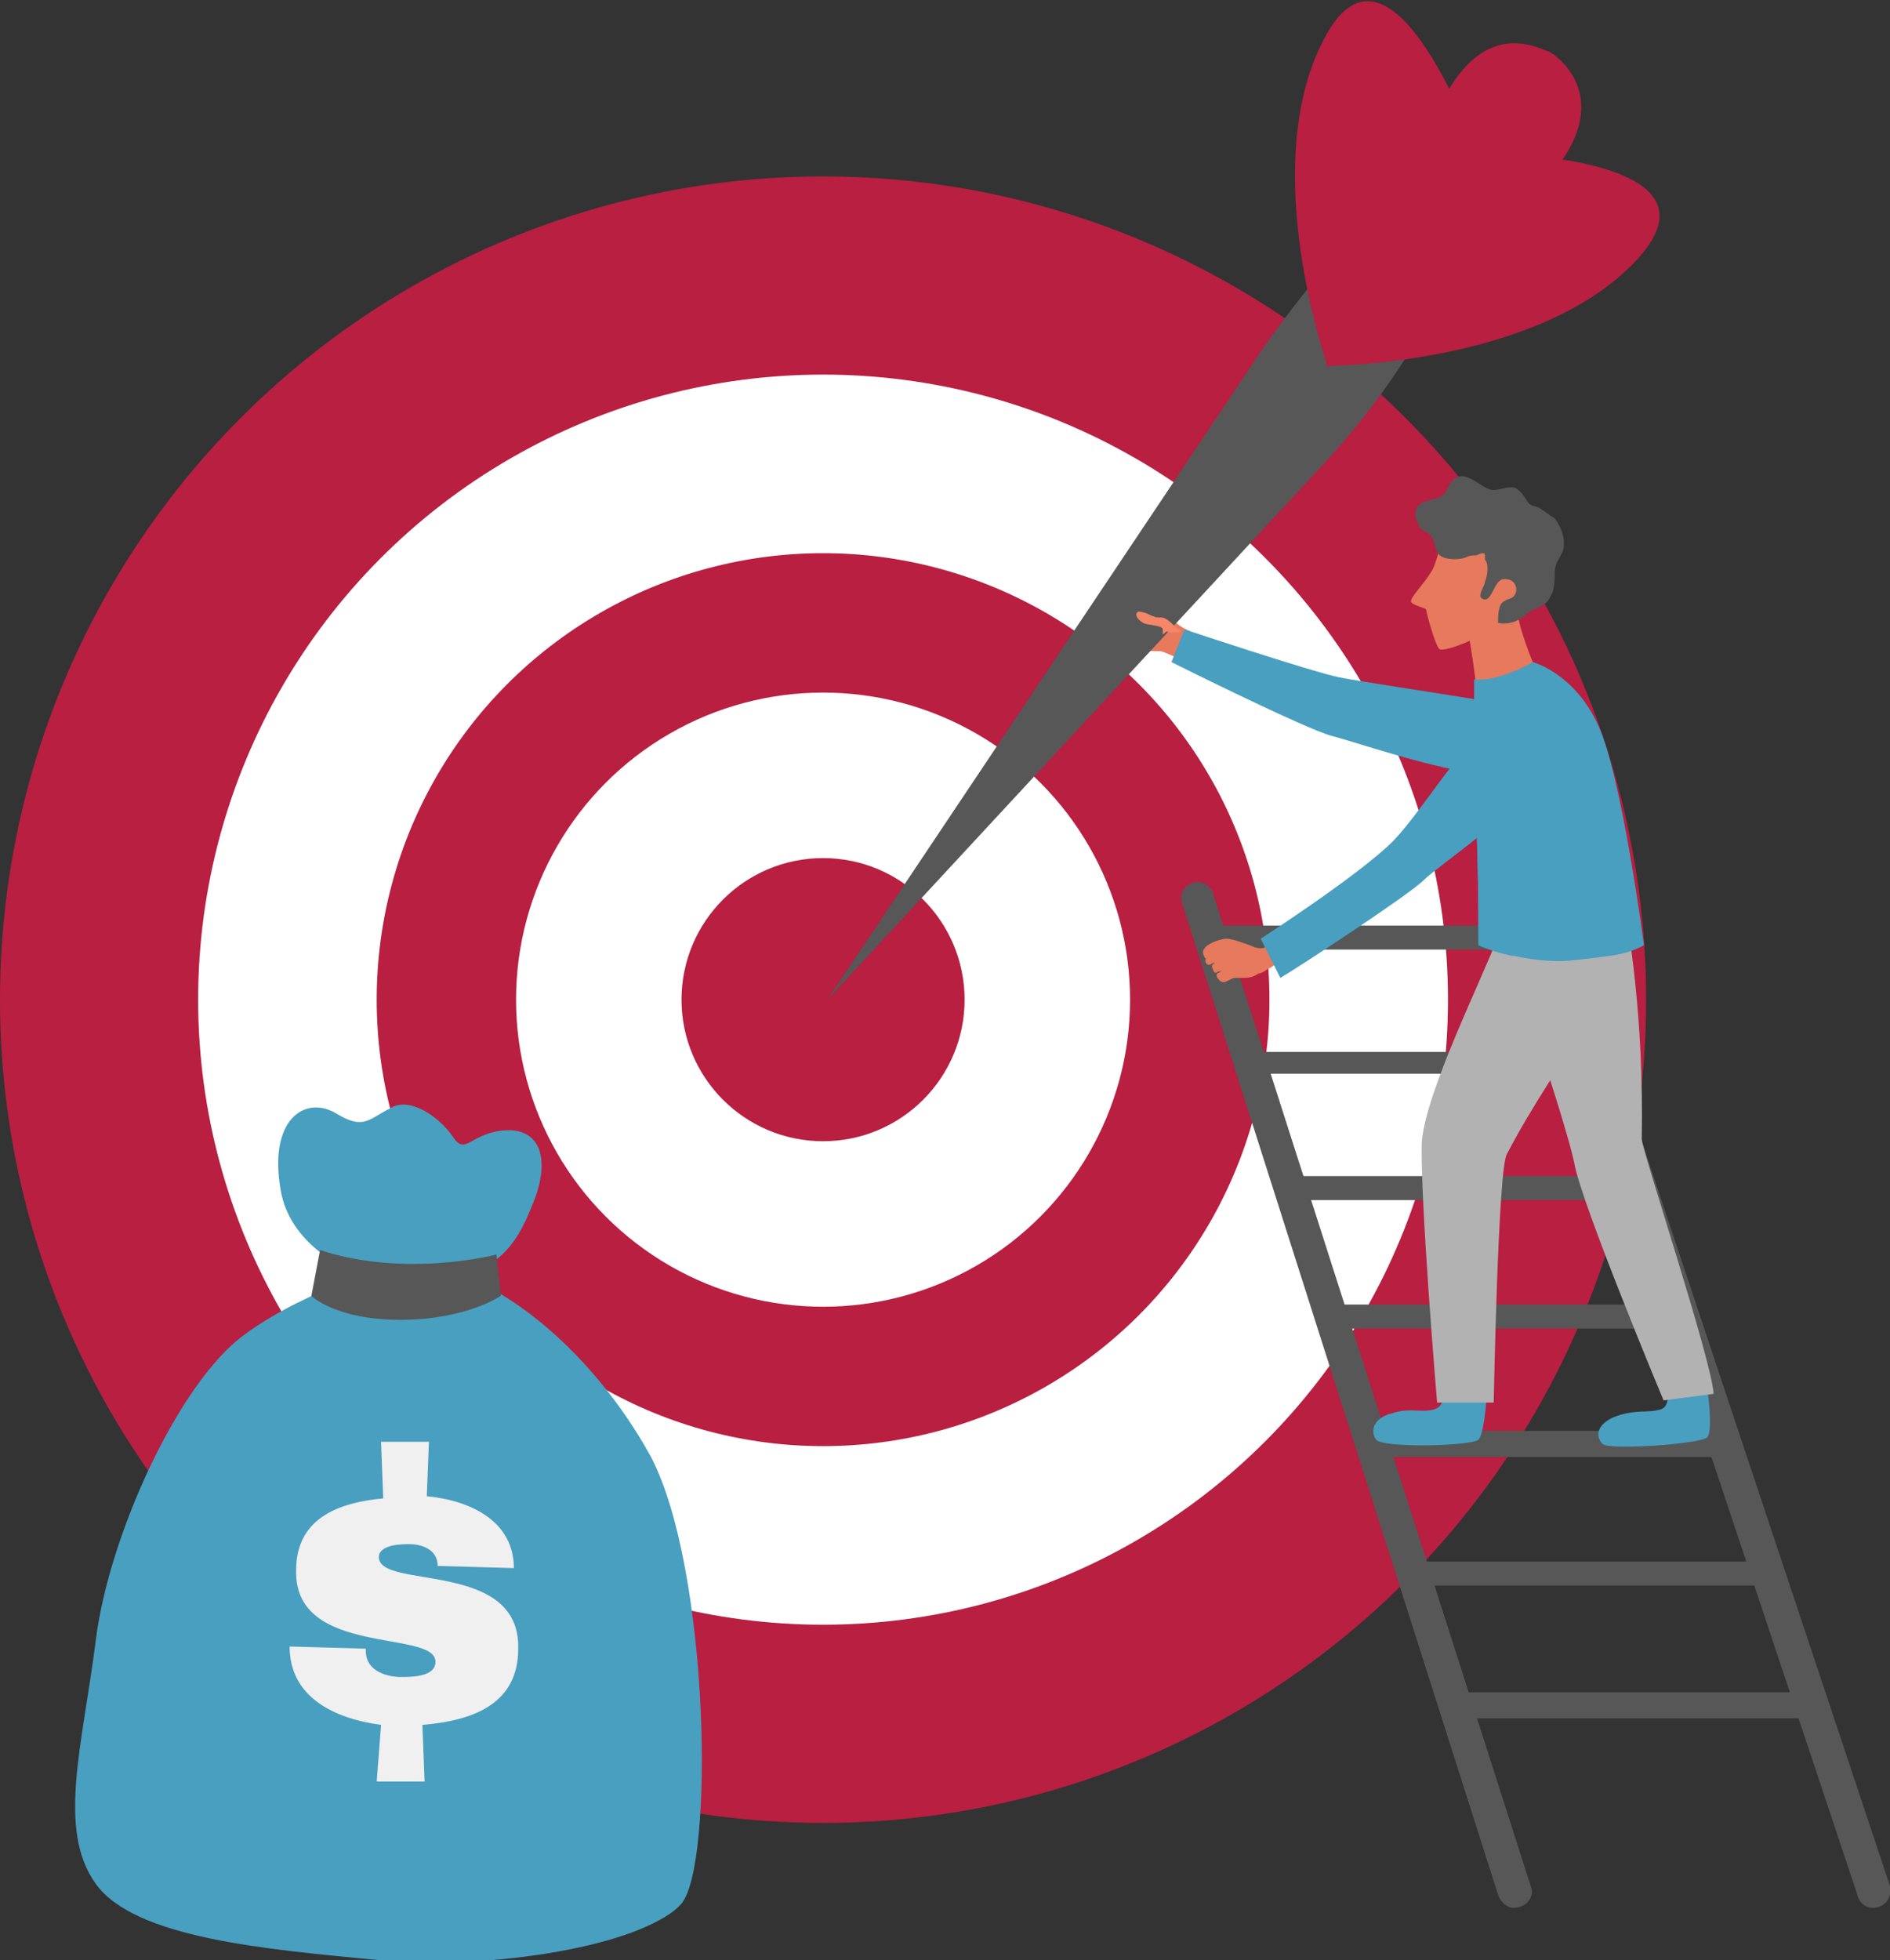 <?xml version="1.0" encoding="utf-8"?>
<!-- Generator: Adobe Illustrator 24.3.0, SVG Export Plug-In . SVG Version: 6.00 Build 0)  -->
<svg version="1.1" id="Layer_1" xmlns="http://www.w3.org/2000/svg" x="0px" y="0px" viewBox="0 0 86.8 90" style="enable-background:new 0 0 86.8 90;" xml:space="preserve">
<rect x="0" y="0" width="86.8" height="90" fill="#333333" stroke="none"/>
<style type="text/css">
	.st0{fill:#B81F40;}
	.st1{fill:#FFFFFF;}
	.st2{fill:#E7795D;}
	.st3{fill:#489FC0;}
	.st4{fill:#575757;}
	.st5{fill:#B2B2B2;}
	.st6{fill:#F58668;}
	.st7{fill:#F0F0F0;}
</style>
<circle class="st0" cx="37.8" cy="45.9" r="37.8"/>
<circle class="st1" cx="37.8" cy="45.9" r="28.7"/>
<circle class="st0" cx="37.8" cy="45.9" r="20.5"/>
<circle class="st1" cx="37.8" cy="45.9" r="14.1"/>
<circle class="st0" cx="37.8" cy="45.9" r="6.5"/>
<path class="st2" d="M54.7,29c0,0-0.6,1.3-0.5,1.3s-0.8-0.4-0.9-0.4c-0.1,0-0.8,0-1.1-0.1c-0.3-0.1-0.5-0.3-0.6-0.3
	c-0.1-0.1-0.3-0.3-0.1-0.3c0.1,0,0.3,0.1,0.4,0.2c0.1,0,0.4,0,0.4,0s-0.1-0.1-0.4-0.1c-0.3-0.1-0.7-0.3-0.8-0.4
	c-0.1-0.1-0.1-0.3,0.2-0.2c0.3,0,0.5,0.2,0.5,0.2c0,0,0.5,0.2,0.5,0.2s-0.4-0.1-0.5-0.2c-0.1-0.1-0.5-0.2-0.8-0.3
	c-0.2-0.1-0.2-0.4,0-0.4c0.2,0,0.7,0.3,0.8,0.3s0.5,0.2,0.5,0.2s-0.5-0.2-0.5-0.3s-0.6-0.2-0.6-0.4c0-0.1,0-0.2,0.2-0.2
	c0.2,0,0.5,0.1,0.6,0.2c0.1,0.1,0.8,0.4,1,0.4c0.1,0,0.3,0,0.3-0.2l0.2-0.5c0,0,0.2,0.1,0.3,0.5C53.8,28.5,54.2,28.8,54.7,29z"/>
<g>
	<g>
		<path class="st3" d="M69.7,34.3c0-1.1-0.9-2-2-2.2c-1.8-0.3-5.2-0.8-6.2-1c-1.4-0.3-7.1-2.2-7.1-2.2l-0.6,1.5c0,0,6.2,3.1,7.4,3.4
			s6.9,2.3,8,1.6C69.6,35.2,69.7,34.8,69.7,34.3z"/>
	</g>
</g>
<g>
	<polygon class="st4" points="74.3,49.3 73.9,48.3 57.7,48.3 58.1,49.3 	"/>
	<polygon class="st4" points="76.2,55.1 75.9,54 59.5,54 59.9,55.1 	"/>
	<polygon class="st4" points="71.8,43.6 71.5,42.5 55.3,42.5 55.6,43.6 	"/>
	<polygon class="st4" points="78.2,61 77.8,59.9 61.4,59.9 61.8,61 	"/>
	<polygon class="st4" points="80.1,66.9 79.8,65.7 63.3,65.7 63.6,66.9 	"/>
	<polygon class="st4" points="82.1,72.8 81.7,71.7 65.2,71.7 65.5,72.8 	"/>
	<polygon class="st4" points="84.1,78.9 83.8,77.7 67.1,77.7 67.5,78.9 	"/>
	<path class="st4" d="M86,87.6L86,87.6c0.6,0,0.9-0.5,0.8-1L71.6,41c-0.1-0.3-0.4-0.5-0.7-0.5h-1.1L85.3,87
		C85.4,87.4,85.7,87.6,86,87.6z"/>
	<path class="st4" d="M69.5,87.6L69.5,87.6c0.6,0,1-0.5,0.8-1L55.7,41c-0.1-0.3-0.4-0.5-0.7-0.5h0c-0.5,0-0.9,0.5-0.7,1L68.8,87
		C68.9,87.3,69.2,87.6,69.5,87.6z"/>
</g>
<path class="st2" d="M69.5,27.2c0,0-0.1,0.1-0.1,0.1c-0.3,0.3-0.7,0.6-1,0.9c-0.2,0.2-0.6,0.3-0.8,0.4c-0.1,0.1-0.2,0.1-0.2,0.2
	c0.1,0.6,0.4,2.3,0.4,3c0,0,2.1-0.1,2.8-1C70.5,30.8,69.6,28.5,69.5,27.2z"/>
<path class="st2" d="M68.4,30.6c0.1-0.6,0.5-1.2,0.9-1.5c0.2-0.1,0.3-0.3,0.5-0.4c-0.1-0.5-0.3-1.1-0.3-1.5c0,0-0.1,0.1-0.1,0.1
	c-0.3,0.3-0.7,0.6-1,0.9c-0.2,0.2-0.6,0.3-0.8,0.4c-0.1,0.1-0.2,0.1-0.2,0.2c0.1,0.6,0.4,2.3,0.4,3c0,0,0.4,0,0.8-0.1
	C68.3,31.3,68.3,31,68.4,30.6z"/>
<path class="st3" d="M68.3,63.8c0,0-0.1,2-0.4,2.3c-0.3,0.3-4.4,0.4-4.7,0c-0.3-0.4-0.1-1,0.7-1.2c0.9-0.3,1.4,0,2-0.2
	c0.6-0.2,0.4-1.2,0.4-1.2L68.3,63.8z"/>
<path class="st3" d="M78.4,63.7c0,0,0.3,2,0,2.3c-0.3,0.3-4.5,0.6-4.8,0.3c-0.4-0.4-0.2-1,0.7-1.3c0.9-0.3,1.4-0.1,2-0.3
	c0.5-0.2,0.2-1.1,0.2-1.1L78.4,63.7z"/>
<g>
	<path class="st5" d="M75.4,52.3c0.1-5.7-0.6-9.6-0.9-11.4c-0.7,0-1.4,0.1-2,0.4c-1.2,0.6-2.5,1.1-3.7,1.7c1,2.1,3.2,8.9,3.5,10.4
		c0.3,1.8,4.1,10.9,4.1,10.9l2.3-0.3C78.6,62.4,75.4,52.8,75.4,52.3z"/>
	<path class="st5" d="M70.8,42.1c-0.7,0.3-1.3,0.6-2,0.8c1,2.1,2.8,7.8,3.2,9.3c0.3-1,1.8-3.3,2.4-5.8c0.4-1.7,0.5-3.4,0.2-5.2
		c0,0,0,0,0,0C73.4,41.3,72.1,41.4,70.8,42.1z"/>
	<path class="st5" d="M72.5,41.8c-0.9,0.3-2.5,0.7-3.7,1.2c-0.8,2.1-3.3,7.1-3.5,9.4c-0.1,2.5,0.7,12,0.7,12h2.6
		c0,0,0.2-10.7,0.6-11.4c1.2-2.3,2.5-4.1,3.3-5.5c1.3-2.4,1.7-3.9,1.9-5c0.1-0.5,0.5-2.1-0.3-2.6C73.4,40,73.2,41.5,72.5,41.8z"/>
</g>
<g>
	<path class="st3" d="M67.9,43.4c0,0,2.2,0.9,4.3,0.7c1.6-0.2,2.4-0.2,3.3-0.7c0,0-1-7.7-2.1-10.1c-1.1-2.4-3-2.9-3-2.9
		s-1.5,0.9-2.7,0.8c0,0,0,4.7,0.1,6.6C67.9,39.8,67.9,43.4,67.9,43.4z"/>
	<path class="st3" d="M67.7,37.2c0-0.2,0-0.4,0-0.7c0,0,0-0.1,0-0.1c0-0.2,0-0.5,0-0.7c0,0,0-0.1,0-0.1c0-0.3,0-0.5,0-0.8
		c0,0,0,0,0,0c0.1,0,0.2,0,0.3,0c0.8-0.1,1.4-0.6,2.1-1c0.1-0.1,0.2-0.1,0.3-0.2c0.1,1-0.3,2.2-0.5,3.1c-0.5,2.2-0.8,5-0.4,7.2
		c-1-0.2-1.6-0.5-1.6-0.5s0-3.7-0.1-5.6c0-0.2,0-0.4,0-0.6C67.8,37.3,67.8,37.2,67.7,37.2z"/>
</g>
<path class="st2" d="M70.5,25.3c0,0-0.9-1.8-2-1.8c-1.2,0.1-1.9,0.3-2.1,0.7c-0.2,0.5-0.4,1.7-0.7,2.1c-0.3,0.5-0.9,1.1-0.9,1.3
	c0,0.2,0.7,0.3,0.7,0.4s0.4,1.6,0.6,1.8c0.2,0.2,2.5-0.7,2.8-1.4C69.3,27.7,70.6,26.4,70.5,25.3z"/>
<path class="st4" d="M68.1,25.4c-0.1,0-0.3,0.1-0.3,0.1c-0.2,0-0.3,0-0.5,0.1c-0.3,0.1-0.7,0.1-1,0c-0.5-0.2-0.3-0.7-0.6-1
	c-0.1-0.2-0.4-0.2-0.5-0.4C65.1,24,65,23.8,65,23.6c0-0.5,0.5-0.6,0.9-0.7c0.5-0.1,0.5-0.4,0.7-0.7c0.6-0.9,1.4,0.3,2,0.3
	c0.3,0,0.7-0.2,1-0.1c0.3,0.2,0.4,0.4,0.6,0.7c0.2,0.2,0.4,0.1,0.6,0.3c0.2,0.1,0.4,0.3,0.6,0.4c0.3,0.4,0.5,0.9,0.4,1.4
	c-0.1,0.4-0.4,0.6-0.4,1.1c0,0.3,0,0.8-0.2,1.1c-0.2,0.5-0.8,0.5-1.1,0.8c-0.3,0.3-0.8,0.5-1.3,0.4c0-0.3,0-0.9,0.3-1
	c0.1-0.1,0.3-0.1,0.4-0.2c0.3-0.3,0.1-0.9-0.5-0.8c-0.4,0.1-0.5,1.1-0.9,0.9c-0.3-0.1,0.1-0.6,0.1-0.8c0.1-0.2,0.2-0.8,0-1
	C68.2,25.4,68.2,25.4,68.1,25.4z"/>
<path class="st2" d="M58.4,43.5c-0.1,0-0.3,0-0.3,0c-0.2,0.1-0.5,0-0.7-0.1c-0.3-0.1-0.8-0.3-1.1-0.3c-0.2,0-1.3,0.3-1,0.8
	c0,0.1,0.2,0.2,0.2,0.1c0.1,0,0.4-0.2,0.4-0.2s-0.2,0.1-0.3,0.1c0,0-0.1,0.1-0.2,0.1c-0.1,0.1,0,0.3,0.1,0.3c0.1,0,0.2-0.1,0.3-0.1
	c0,0,0,0,0,0c-0.1,0.1-0.2,0.1-0.1,0.3c0.1,0.3,0.2,0.1,0.3,0.1c0,0,0.1,0,0.1,0c0,0-0.2,0.1-0.2,0.1c-0.1,0.1,0.1,0.4,0.3,0.4
	c0.1,0,0.4-0.2,0.5-0.2c0.1,0,0.2,0,0.3,0c0.3,0,0.5,0,0.8-0.2c0.1,0,0.3-0.1,0.4-0.2c0.3-0.1,0.5-0.4,0.6-0.4
	C58.6,43.9,58.3,43.9,58.4,43.5z"/>
<path class="st3" d="M58.8,44.9l-0.9-1.8c0,0,4.5-2.9,6.1-4.5c1.6-1.7,3.4-5,4.7-5.2c1.3-0.2,2.5,0.5,1.8,2.2s-4.4,4.1-5.1,4.8
	S59.5,44.5,58.8,44.9z"/>
<path class="st0" d="M71.2,2.4c-0.8-0.3-3.4-1.7-5.4,3.2c-2,4.6-4,10.9-4,10.9s5.1-4.2,8.7-7.7C74.3,5.1,72,2.9,71.2,2.4z"/>
<path class="st4" d="M66.9,6.1l-4.9,5c-1.5,1.5-2.8,3.2-4,4.9L38,45.9l22.7-24.5c2.6-2.8,4.7-5.9,6.2-9.4l1.9-4.2
	C68,7.4,67.4,6.8,66.9,6.1z"/>
<path class="st0" d="M61,16.9c0,0-3.3-9.2-0.2-15.1c3.1-6,7.1,5.4,7.1,5.4L61,16.9z"/>
<path class="st0" d="M60.9,16.8c0,0,9.8,0,14.3-4.9S67.8,7,67.8,7L60.9,16.8z"/>
<path class="st6" d="M53.6,29c-0.1,0-0.2,0.2-0.2,0.1c0,0,0-0.2,0-0.2c0-0.2-0.8-0.2-0.9-0.3c-0.5-0.3-0.3-0.6-0.1-0.5
	c0.2,0,0.5,0.2,0.6,0.2c0.1,0.1,0.4,0,0.5,0.1c0.1,0,0.5,0.4,0.6,0.5C54.5,29,53.9,29.1,53.6,29z"/>
<path class="st3" d="M18.4,58c0,0-4,1-7,3.2s-6.2,9.2-6.8,14s-1.8,8.7,0,11.2c1.8,2.5,7.8,3,13,3.5c5.1,0.5,12.2-0.7,13.7-2.5
	s1.3-15.3-1.4-20.5C27.1,61.8,22.3,57.9,18.4,58z"/>
<path class="st3" d="M25.2,87.1c-1-0.3-2.1-0.7-3-1.4c-1.8-1.5-2.9-2-5.2-1.9c-2.1,0-4.1,0-5.9-1.2c-1.6-1.1-2.5-3.4-2.1-5.3
	c0.3-1.3,0.7-2.4,1.5-3.5c1.2-1.6,1.4-2.7,1-4.6c-0.5-2.3-0.6-4.3,0.1-6.6c0.4-1.2,1.2-2.1,2.1-2.8c-0.8,0.4-1.7,0.9-2.5,1.5
	c-3,2.2-6.2,9.2-6.8,14s-1.8,8.7,0,11.2c1.8,2.5,7.8,3,13,3.5c5.1,0.5,12.2-0.7,13.7-2.5c0.3-0.3,0.5-1.1,0.6-2.2
	C30.1,86.9,27.7,88,25.2,87.1z"/>
<path class="st3" d="M17.8,59c0,0-4.3-1-4.9-4.3c-0.6-3.3,1.1-4.4,2.5-3.6c1.3,0.8,1.5,0.3,2.5-0.2c0.9-0.6,2.3,0.4,2.9,1.3
	s0.8-0.2,2.4-0.3c1.6-0.1,2.1,1.3,1.3,3.3S22.8,59.1,17.8,59z"/>
<g>
	<path class="st3" d="M22.5,57.1c-1.1,0.3-0.5-1.2-0.6-1.7c-0.3,0-0.4,0.5-0.5,0.7c-0.2,0.5-0.7,0.8-1.2,0.8c-0.7,0-0.8-0.8-1.1-1.2
		c-0.1-0.2-0.2-0.2-0.3,0c-0.1,0.3,0,0.6-0.2,0.8c-0.4,0.4-1.2-0.1-1.5-0.4c-0.4-0.3-0.5-0.9-0.9-1.2C16,55.1,16,55.2,16,55.3
		c-0.1,0.5-0.1,1.4-0.8,1.2c-0.6-0.1-1.1-1.2-1.3-1.7c-0.2-0.6-0.5-1.4-0.5-2c0-0.3,0-0.6,0.1-0.9c0-0.2,0.1-0.5,0.2-0.7l0,0
		c-0.6,0.5-1,1.7-0.7,3.5c0.5,2.8,3.7,4,4.6,4.2c0.2,0,0.3,0.1,0.5,0.1c3.9,0,5.2-1.4,5.9-2.9c0,0,0,0,0,0
		C24,56.1,22.9,57,22.5,57.1z"/>
</g>
<g>
	<g>
		<path class="st7" d="M19.6,68.7c2.1,0.2,4,1.2,4,3.3l-3.5-0.1c0-0.8-0.8-1-1.3-1c-0.3,0-1.4,0-1.4,0.6c0,1.5,6.5,0.1,6.4,4.2
			c0,2.5-2,3.3-4.4,3.5l0.1,2.6l-2.2,0l0.2-2.6c-2.2-0.3-4.2-1.3-4.2-3.6l3.5,0.1l0,0.1c0,1,1.1,1.2,1.6,1.2c0.5,0,1.6,0,1.6-0.7
			c0-1.5-6.5-0.2-6.4-4.2c0-2.3,1.8-3.1,4-3.3l-0.1-2.6l2.2,0L19.6,68.7z"/>
	</g>
</g>
<path class="st4" d="M14.7,57.4l-0.4,2.1c0,0,1.1,1.1,4.1,1.1s4.6-1.1,4.6-1.1l-0.2-1.9C22.8,57.6,18.7,58.7,14.7,57.4z"/>
</svg>
